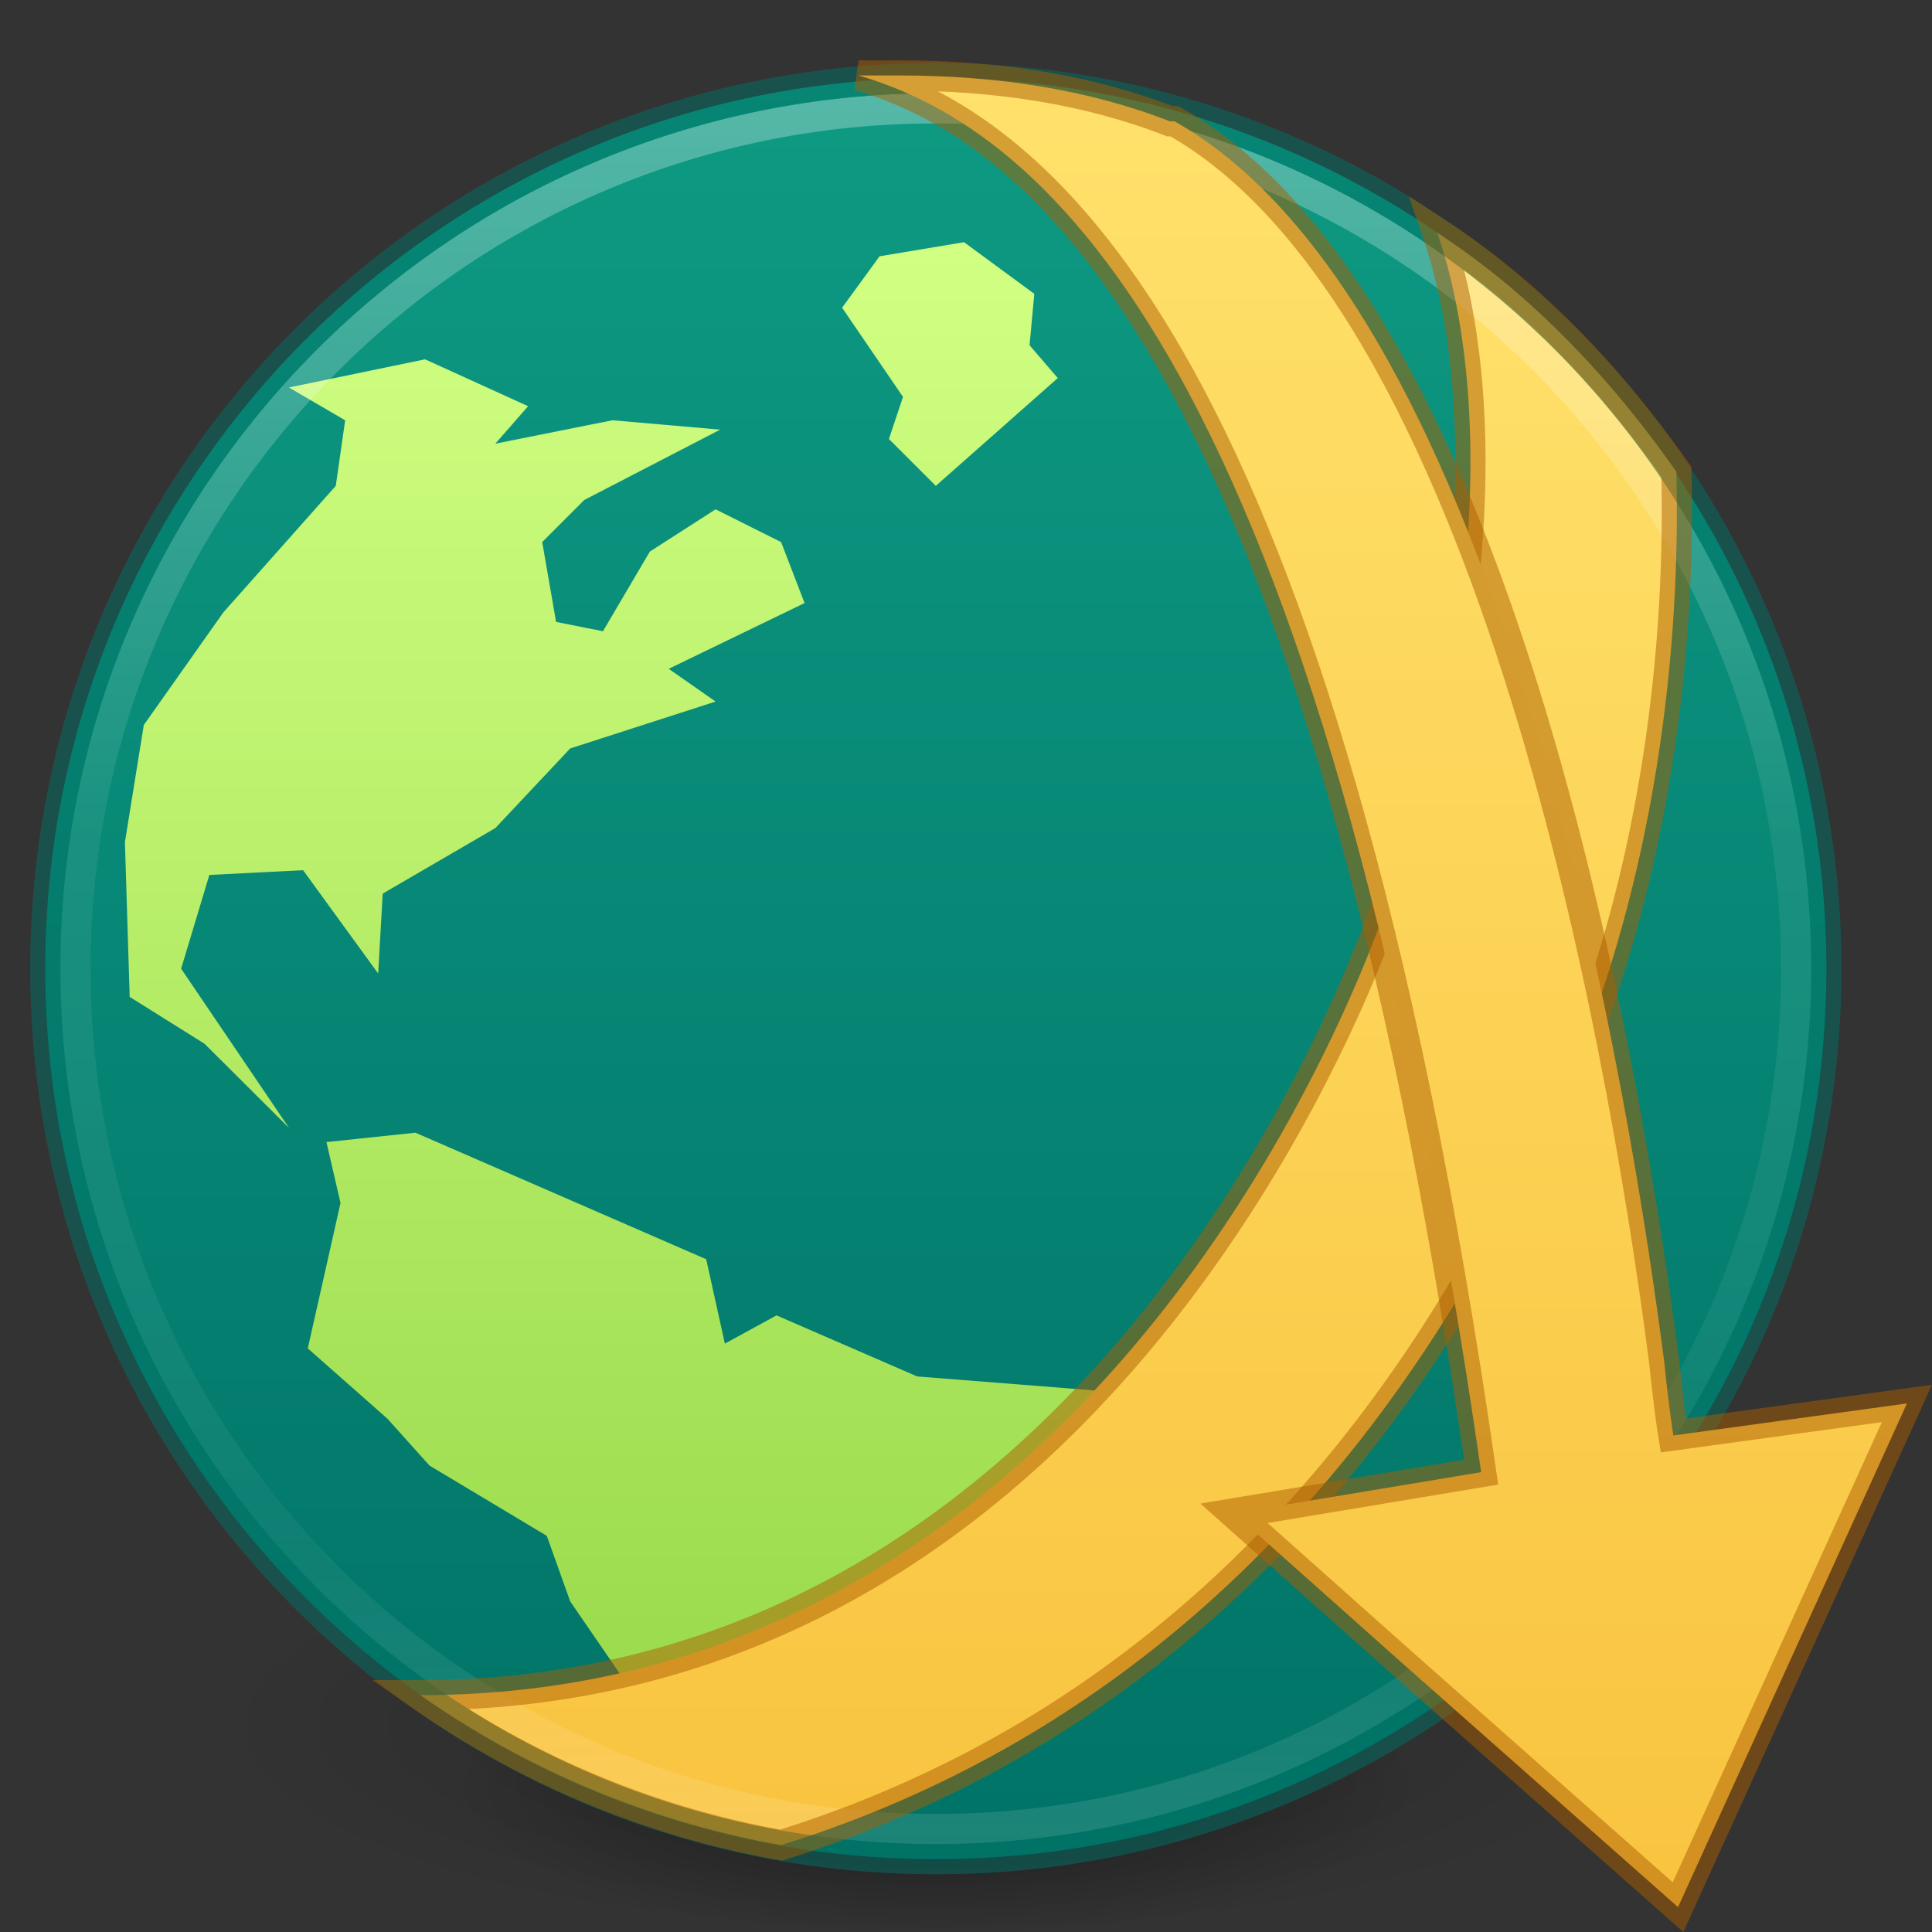 <?xml version="1.0" encoding="UTF-8" standalone="no"?>
<svg
   xmlns:dc="http://purl.org/dc/elements/1.1/"
   xmlns:cc="http://creativecommons.org/ns#"
   xmlns:rdf="http://www.w3.org/1999/02/22-rdf-syntax-ns#"
   xmlns:svg="http://www.w3.org/2000/svg"
   xmlns="http://www.w3.org/2000/svg"
   xmlns:xlink="http://www.w3.org/1999/xlink"
   xmlns:sodipodi="http://sodipodi.sourceforge.net/DTD/sodipodi-0.dtd"
   xmlns:inkscape="http://www.inkscape.org/namespaces/inkscape"
   id="svg4951"
   height="64"
   width="64"
   version="1.1"
   inkscape:version="1.0.1 (3bc2e813f5, 2020-09-07)"
   sodipodi:docname="jdownloader2_64.svg">
  <rect width="100%" height="100%" fill="#333333" stroke="none"/>
  <sodipodi:namedview
     pagecolor="#ffffff"
     bordercolor="#666666"
     borderopacity="1"
     objecttolerance="10"
     gridtolerance="10"
     guidetolerance="10"
     inkscape:pageopacity="0"
     inkscape:pageshadow="2"
     inkscape:window-width="1366"
     inkscape:window-height="705"
     id="namedview33"
     showgrid="true"
     inkscape:zoom="7.75"
     inkscape:cx="32"
     inkscape:cy="32"
     inkscape:window-x="0"
     inkscape:window-y="30"
     inkscape:window-maximized="1"
     inkscape:current-layer="svg4951"
     units="px"
     inkscape:document-rotation="0"
     inkscape:snap-global="false">
    <inkscape:grid
       type="xygrid"
       id="grid939" />
  </sodipodi:namedview>
  <defs
     id="defs4953">
    <radialGradient
       id="radialGradient3093-0-3-6-3"
       gradientUnits="userSpaceOnUse"
       cy="3.99"
       cx="23.896"
       gradientTransform="matrix(0,1.232,-1.626,0,18.487,-28.722)"
       r="20.397">
      <stop
         id="stop3244-9-33-7-0-6"
         stop-color="#9f44ff"
         offset="0" />
      <stop
         id="stop3248-1-7-8-8-6"
         stop-color="#7a0cff"
         offset=".661" />
      <stop
         id="stop3250-9-3-0-5-2"
         stop-color="#6200cb"
         offset="1" />
    </radialGradient>
    <linearGradient
       id="linearGradient3189"
       y2="40.496"
       gradientUnits="userSpaceOnUse"
       x2="71.204"
       gradientTransform="matrix(2.31,0,0,2.31,-71.239,-34.218)"
       y1="15.369"
       x1="71.204">
      <stop
         id="stop4808-4"
         stop-color="#fff"
         offset="0" />
      <stop
         id="stop4810-0"
         stop-color="#fff"
         stop-opacity=".235"
         offset=".424" />
      <stop
         id="stop4812-8"
         stop-color="#fff"
         stop-opacity=".157"
         offset=".821" />
      <stop
         id="stop4814-0"
         stop-color="#fff"
         stop-opacity=".392"
         offset="1" />
    </linearGradient>
    <radialGradient
       id="radialGradient3192"
       gradientUnits="userSpaceOnUse"
       cy="3.99"
       cx="23.896"
       gradientTransform="matrix(0,4.157,-5.487,0,53.892,-97.44)"
       r="20.397">
      <stop
         id="stop4369"
         stop-color="#a17dc6"
         offset="0" />
      <stop
         id="stop4371"
         stop-color="#8159b2"
         offset=".661" />
      <stop
         id="stop4373"
         stop-color="#643794"
         offset="1" />
    </radialGradient>
    <radialGradient
       id="radialGradient3195"
       gradientUnits="userSpaceOnUse"
       cy="186.17"
       cx="99.157"
       gradientTransform="matrix(0.271,0,0,0.088,-2.855,25.187)"
       r="62.769">
      <stop
         id="stop3822-2-6-3"
         stop-color="#3d3d3d"
         offset="0" />
      <stop
         id="stop3864-8-7-7"
         stop-color="#686868"
         stop-opacity=".498"
         offset=".5" />
      <stop
         id="stop3824-1-2-5"
         stop-color="#686868"
         stop-opacity="0"
         offset="1" />
    </radialGradient>
    <linearGradient
       id="linearGradient4026"
       y2="422.66"
       xlink:href="#radialGradient3093-0-3-6-3"
       gradientUnits="userSpaceOnUse"
       x2="612.7"
       gradientTransform="matrix(0.497,0,0,0.508,-243.58,-210.24)"
       y1="479.7"
       x1="612.7" />
    <linearGradient
       id="linearGradient4028"
       y2="422.66"
       xlink:href="#radialGradient3093-0-3-6-3"
       gradientUnits="userSpaceOnUse"
       x2="612.7"
       gradientTransform="matrix(0.497,0,0,0.508,-243.58,-210.24)"
       y1="477.74"
       x1="612.7" />
    <radialGradient
       xlink:href="#linearGradient3820-7-2"
       id="radialGradient3300-8"
       gradientUnits="userSpaceOnUse"
       gradientTransform="matrix(0.382,7.5555777e-8,-1.8372241e-8,0.112,-5.925,36.336)"
       cx="99.189"
       cy="185.297"
       fx="99.189"
       fy="185.297"
       r="62.769" />
    <linearGradient
       id="linearGradient3820-7-2">
      <stop
         id="stop3822-2-6"
         style="stop-color:#000000;stop-opacity:1"
         offset="0" />
      <stop
         id="stop3824-1-2"
         style="stop-color:#000000;stop-opacity:0"
         offset="1" />
    </linearGradient>
    <radialGradient
       xlink:href="#linearGradient3820-7-2"
       id="radialGradient4192-6"
       gradientUnits="userSpaceOnUse"
       gradientTransform="matrix(0.255,5.3967361e-8,-1.2248161e-8,0.08,6.716,44.241)"
       cx="99.189"
       cy="185.297"
       fx="99.189"
       fy="185.297"
       r="62.769" />
    <radialGradient
       r="62.769"
       fy="185.297"
       fx="99.189"
       cy="185.297"
       cx="99.189"
       gradientTransform="matrix(0.382,7.5555777e-8,-1.8372241e-8,0.112,-6.925,36.422)"
       gradientUnits="userSpaceOnUse"
       id="radialGradient3300"
       xlink:href="#linearGradient3820-7-2" />
    <radialGradient
       r="62.769"
       fy="185.297"
       fx="99.189"
       cy="185.297"
       cx="99.189"
       gradientTransform="matrix(0.255,5.3967361e-8,-1.2248161e-8,0.08,5.716,44.327)"
       gradientUnits="userSpaceOnUse"
       id="radialGradient4192"
       xlink:href="#linearGradient3820-7-2" />
    <radialGradient
       id="radialGradient3192-5"
       gradientUnits="userSpaceOnUse"
       cy="3.99"
       cx="23.896"
       gradientTransform="matrix(0,4.086,-5.394,0,-8.64,-25.974)"
       r="20.397">
      <stop
         id="stop4369-3"
         stop-color="#a17dc6"
         offset="0" />
      <stop
         id="stop4371-5"
         stop-color="#8159b2"
         offset=".661" />
      <stop
         id="stop4373-6"
         stop-color="#643794"
         offset="1" />
    </radialGradient>
    <radialGradient
       id="radialGradient3192-1"
       gradientUnits="userSpaceOnUse"
       cy="3.99"
       cx="23.896"
       gradientTransform="matrix(0,4.086,-5.394,0,36.724,7.865)"
       r="20.397">
      <stop
         id="stop4369-2"
         stop-color="#a17dc6"
         offset="0" />
      <stop
         id="stop4371-7"
         stop-color="#8159b2"
         offset=".661" />
      <stop
         id="stop4373-0"
         stop-color="#643794"
         offset="1" />
    </radialGradient>
    <linearGradient
       id="linearGradient4026-6"
       y2="422.66"
       xlink:href="#radialGradient3093-0-3-6-3-0"
       gradientUnits="userSpaceOnUse"
       x2="612.7"
       gradientTransform="matrix(0.71,0,0,0.726,-421.343,-235.091)"
       y1="479.7"
       x1="612.7" />
    <radialGradient
       id="radialGradient3093-0-3-6-3-0"
       gradientUnits="userSpaceOnUse"
       cy="3.99"
       cx="23.896"
       gradientTransform="matrix(0,1.232,-1.626,0,18.487,-28.722)"
       r="20.397">
      <stop
         id="stop3244-9-33-7-0-6-6"
         stop-color="#9f44ff"
         offset="0" />
      <stop
         id="stop3248-1-7-8-8-6-2"
         stop-color="#7a0cff"
         offset=".661" />
      <stop
         id="stop3250-9-3-0-5-2-6"
         stop-color="#6200cb"
         offset="1" />
    </radialGradient>
    <linearGradient
       id="linearGradient4028-1"
       y2="422.66"
       xlink:href="#radialGradient3093-0-3-6-3-0"
       gradientUnits="userSpaceOnUse"
       x2="612.7"
       gradientTransform="matrix(0.71,0,0,0.726,-440.58,-248.962)"
       y1="477.74"
       x1="612.7" />
    <radialGradient
       id="radialGradient984"
       gradientUnits="userSpaceOnUse"
       cy="3.99"
       cx="23.896"
       gradientTransform="matrix(0,1.232,-1.626,0,18.487,-28.722)"
       r="20.397">
      <stop
         id="stop978"
         stop-color="#9f44ff"
         offset="0" />
      <stop
         id="stop980"
         stop-color="#7a0cff"
         offset=".661" />
      <stop
         id="stop982"
         stop-color="#6200cb"
         offset="1" />
    </radialGradient>
    <radialGradient
       id="radialGradient3093-0-3-6-3-0-2"
       gradientUnits="userSpaceOnUse"
       cy="3.99"
       cx="23.896"
       gradientTransform="matrix(0,1.232,-1.626,0,18.487,-28.722)"
       r="20.397">
      <stop
         id="stop3244-9-33-7-0-6-6-2"
         stop-color="#9f44ff"
         offset="0" />
      <stop
         id="stop3248-1-7-8-8-6-2-8"
         stop-color="#7a0cff"
         offset=".661" />
      <stop
         id="stop3250-9-3-0-5-2-6-9"
         stop-color="#6200cb"
         offset="1" />
    </radialGradient>
    <radialGradient
       id="radialGradient3093-0-3-6-3-0-6"
       gradientUnits="userSpaceOnUse"
       cy="3.99"
       cx="23.896"
       gradientTransform="matrix(0,1.232,-1.626,0,18.487,-28.722)"
       r="20.397">
      <stop
         id="stop3244-9-33-7-0-6-6-1"
         stop-color="#9f44ff"
         offset="0" />
      <stop
         id="stop3248-1-7-8-8-6-2-2"
         stop-color="#7a0cff"
         offset=".661" />
      <stop
         id="stop3250-9-3-0-5-2-6-93"
         stop-color="#6200cb"
         offset="1" />
    </radialGradient>
    <radialGradient
       id="radialGradient3093-0-3-6-3-0-6-4"
       gradientUnits="userSpaceOnUse"
       cy="3.99"
       cx="23.896"
       gradientTransform="matrix(0,1.232,-1.626,0,18.487,-28.722)"
       r="20.397">
      <stop
         id="stop3244-9-33-7-0-6-6-1-7"
         stop-color="#9f44ff"
         offset="0" />
      <stop
         id="stop3248-1-7-8-8-6-2-2-8"
         stop-color="#7a0cff"
         offset=".661" />
      <stop
         id="stop3250-9-3-0-5-2-6-93-4"
         stop-color="#6200cb"
         offset="1" />
    </radialGradient>
    <radialGradient
       id="radialGradient3192-0"
       gradientUnits="userSpaceOnUse"
       cy="3.99"
       cx="23.896"
       gradientTransform="matrix(0,4.086,-5.394,0,45.209,2.515)"
       r="20.397">
      <stop
         id="stop4369-36"
         stop-color="#a17dc6"
         offset="0" />
      <stop
         id="stop4371-1"
         stop-color="#8159b2"
         offset=".661" />
      <stop
         id="stop4373-06"
         stop-color="#643794"
         offset="1" />
    </radialGradient>
    <radialGradient
       id="radialGradient3192-06"
       gradientUnits="userSpaceOnUse"
       cy="3.99"
       cx="23.896"
       gradientTransform="matrix(0,4.157,-5.487,0,43.812,-17.356)"
       r="20.397">
      <stop
         id="stop4369-1"
         stop-color="#a17dc6"
         offset="0" />
      <stop
         id="stop4371-55"
         stop-color="#8159b2"
         offset=".661" />
      <stop
         id="stop4373-4"
         stop-color="#643794"
         offset="1" />
    </radialGradient>
    <linearGradient
       id="linearGradient4026-5"
       y2="422.66"
       xlink:href="#radialGradient3093-0-3-6-3-6"
       gradientUnits="userSpaceOnUse"
       x2="612.7"
       gradientTransform="matrix(0.71,0,0,0.726,-462.121,-283.524)"
       y1="479.7"
       x1="612.7" />
    <radialGradient
       id="radialGradient3093-0-3-6-3-6"
       gradientUnits="userSpaceOnUse"
       cy="3.99"
       cx="23.896"
       gradientTransform="matrix(0,1.232,-1.626,0,18.487,-28.722)"
       r="20.397">
      <stop
         id="stop3244-9-33-7-0-6-9"
         stop-color="#9f44ff"
         offset="0" />
      <stop
         id="stop3248-1-7-8-8-6-3"
         stop-color="#7a0cff"
         offset=".661" />
      <stop
         id="stop3250-9-3-0-5-2-7"
         stop-color="#6200cb"
         offset="1" />
    </radialGradient>
    <linearGradient
       id="linearGradient4028-4"
       y2="422.66"
       xlink:href="#radialGradient3093-0-3-6-3-6"
       gradientUnits="userSpaceOnUse"
       x2="612.7"
       gradientTransform="matrix(0.71,0,0,0.726,-462.121,-283.524)"
       y1="477.74"
       x1="612.7" />
    <radialGradient
       id="radialGradient1337"
       gradientUnits="userSpaceOnUse"
       cy="3.99"
       cx="23.896"
       gradientTransform="matrix(0,1.232,-1.626,0,18.487,-28.722)"
       r="20.397">
      <stop
         id="stop1331"
         stop-color="#9f44ff"
         offset="0" />
      <stop
         id="stop1333"
         stop-color="#7a0cff"
         offset=".661" />
      <stop
         id="stop1335"
         stop-color="#6200cb"
         offset="1" />
    </radialGradient>
    <radialGradient
       id="radialGradient3093-0-3-6-3-6-3"
       gradientUnits="userSpaceOnUse"
       cy="3.99"
       cx="23.896"
       gradientTransform="matrix(0,1.232,-1.626,0,18.487,-28.722)"
       r="20.397">
      <stop
         id="stop3244-9-33-7-0-6-9-0"
         stop-color="#9f44ff"
         offset="0" />
      <stop
         id="stop3248-1-7-8-8-6-3-7"
         stop-color="#7a0cff"
         offset=".661" />
      <stop
         id="stop3250-9-3-0-5-2-7-8"
         stop-color="#6200cb"
         offset="1" />
    </radialGradient>
    <radialGradient
       id="radialGradient3093-0-3-6-3-6-8"
       gradientUnits="userSpaceOnUse"
       cy="3.99"
       cx="23.896"
       gradientTransform="matrix(0,1.232,-1.626,0,18.487,-28.722)"
       r="20.397">
      <stop
         id="stop3244-9-33-7-0-6-9-4"
         stop-color="#9f44ff"
         offset="0" />
      <stop
         id="stop3248-1-7-8-8-6-3-3"
         stop-color="#7a0cff"
         offset=".661" />
      <stop
         id="stop3250-9-3-0-5-2-7-1"
         stop-color="#6200cb"
         offset="1" />
    </radialGradient>
    <radialGradient
       id="radialGradient3192-367"
       gradientUnits="userSpaceOnUse"
       cy="3.99"
       cx="23.896"
       gradientTransform="matrix(0,1.057,-1.395,0,13.566,-24.909)"
       r="20.397">
      <stop
         id="stop4369-5"
         stop-color="#a17dc6"
         offset="0"
         style="stop-color:#a56de2;stop-opacity:1" />
      <stop
         id="stop4373-35"
         stop-color="#643794"
         offset="1"
         style="stop-color:#7239b3;stop-opacity:1" />
    </radialGradient>
    <radialGradient
       xlink:href="#linearGradient3820-7-2"
       id="radialGradient3300-8-3"
       gradientUnits="userSpaceOnUse"
       gradientTransform="matrix(0.382,7.5555777e-8,-1.8372241e-8,0.112,-5.925,36.336)"
       cx="99.189"
       cy="185.297"
       fx="99.189"
       fy="185.297"
       r="62.769" />
    <radialGradient
       xlink:href="#linearGradient3820-7-2"
       id="radialGradient4192-6-5"
       gradientUnits="userSpaceOnUse"
       gradientTransform="matrix(0.255,5.3967361e-8,-1.2248161e-8,0.08,6.716,44.241)"
       cx="99.189"
       cy="185.297"
       fx="99.189"
       fy="185.297"
       r="62.769" />
    <linearGradient
       inkscape:collect="always"
       xlink:href="#linearGradient919"
       id="linearGradient921"
       x1="3.5"
       y1="24"
       x2="44.5"
       y2="24"
       gradientUnits="userSpaceOnUse"
       gradientTransform="matrix(0,1.439,-1.439,0,65.537,-2.448)" />
    <linearGradient
       inkscape:collect="always"
       id="linearGradient919">
      <stop
         style="stop-color:#0e9a83;stop-opacity:1"
         offset="0"
         id="stop915" />
      <stop
         style="stop-color:#007367;stop-opacity:1"
         offset="1"
         id="stop917" />
    </linearGradient>
    <linearGradient
       inkscape:collect="always"
       xlink:href="#linearGradient927"
       id="linearGradient929"
       x1="16"
       y1="7.266"
       x2="16"
       y2="40.313"
       gradientUnits="userSpaceOnUse"
       gradientTransform="matrix(1.439,0,0,1.439,-3.537,-2.448)" />
    <linearGradient
       inkscape:collect="always"
       id="linearGradient927">
      <stop
         style="stop-color:#d1ff82;stop-opacity:1"
         offset="0"
         id="stop923" />
      <stop
         style="stop-color:#9bdb4d;stop-opacity:1"
         offset="1"
         id="stop925" />
    </linearGradient>
    <linearGradient
       inkscape:collect="always"
       xlink:href="#linearGradient945"
       id="linearGradient955"
       x1="25.984"
       y1="7.032"
       x2="25.984"
       y2="44.084"
       gradientUnits="userSpaceOnUse"
       gradientTransform="matrix(1.439,0,0,1.439,-2.098,-2.448)" />
    <linearGradient
       inkscape:collect="always"
       id="linearGradient945">
      <stop
         style="stop-color:#ffe16b;stop-opacity:1"
         offset="0"
         id="stop941" />
      <stop
         style="stop-color:#f9c440;stop-opacity:1"
         offset="1"
         id="stop943" />
    </linearGradient>
    <linearGradient
       inkscape:collect="always"
       xlink:href="#linearGradient3189-3"
       id="linearGradient1289"
       x1="4"
       y1="23.5"
       x2="44"
       y2="23.5"
       gradientUnits="userSpaceOnUse"
       gradientTransform="matrix(0,1.462,-1.462,0,65.346,-2.988)" />
    <linearGradient
       id="linearGradient3189-3"
       y2="40.496"
       gradientUnits="userSpaceOnUse"
       x2="71.204"
       gradientTransform="matrix(1.617,0,0,1.617,-145.555,-33.004)"
       y1="15.369"
       x1="71.204">
      <stop
         id="stop4808-4-5"
         stop-color="#fff"
         offset="0" />
      <stop
         id="stop4810-0-6"
         stop-color="#fff"
         stop-opacity=".235"
         offset=".424" />
      <stop
         id="stop4812-8-2"
         stop-color="#fff"
         stop-opacity=".157"
         offset=".821" />
      <stop
         id="stop4814-0-9"
         stop-color="#fff"
         stop-opacity=".392"
         offset="1" />
    </linearGradient>
    <radialGradient
       xlink:href="#linearGradient3820-7-2"
       id="radialGradient3300-8-1"
       gradientUnits="userSpaceOnUse"
       gradientTransform="matrix(0.382,7.5555777e-8,-1.8372241e-8,0.112,-5.925,36.336)"
       cx="99.189"
       cy="185.297"
       fx="99.189"
       fy="185.297"
       r="62.769" />
    <radialGradient
       xlink:href="#linearGradient3820-7-2"
       id="radialGradient4192-6-0"
       gradientUnits="userSpaceOnUse"
       gradientTransform="matrix(0.255,5.3967361e-8,-1.2248161e-8,0.08,6.716,44.241)"
       cx="99.189"
       cy="185.297"
       fx="99.189"
       fy="185.297"
       r="62.769" />
    <linearGradient
       inkscape:collect="always"
       xlink:href="#linearGradient945"
       id="linearGradient947-5"
       x1="34.929"
       y1="3.573"
       x2="34.929"
       y2="46.532"
       gradientUnits="userSpaceOnUse"
       gradientTransform="matrix(1.411,0,0,1.411,-2.973,-2.442)" />
  </defs>
  <path
     inkscape:connector-curvature="0"
     style="opacity:0.2;fill:url(#radialGradient3300);fill-opacity:1;stroke:none"
     id="path3818-0"
     d="m 55,57.088 a 24,6.999 0 1 1 -48,0 24,6.999 0 1 1 48,0 z" />
  <path
     inkscape:connector-curvature="0"
     d="m 47,59.088 a 16,4.999 0 1 1 -32,0 16,4.999 0 1 1 32,0 z"
     id="path4190"
     style="opacity:0.4;fill:url(#radialGradient4192);fill-opacity:1;stroke:none" />
  <path
     d="M 31,61.588 C 14.71,61.588 1.5,48.379 1.5,32.088 1.5,15.798 14.71,2.588 31,2.588 c 16.29,0 29.5,13.21 29.5,29.5 0,16.29 -13.21,29.5 -29.5,29.5 z"
     fill="#006064"
     id="path2"
     style="fill:url(#linearGradient921);fill-opacity:1;stroke-width:1" />
  <path
     d="M 9.574,37.364 6.776,34.576 4.296,33.023 4.138,27.898 4.764,24.016 7.4,20.285 l 3.723,-4.191 0.311,-2.171 -1.863,-1.087 4.509,-0.933 3.414,1.553 -1.087,1.242 3.882,-0.776 3.566,0.311 -4.5,2.329 -1.394,1.394 0.46,2.646 1.553,0.309 1.553,-2.639 2.178,-1.4 2.171,1.087 0.776,2.018 -4.5,2.178 1.553,1.085 -4.816,1.553 -2.48,2.638 -3.731,2.171 -0.151,2.646 -2.487,-3.422 -3.105,0.158 -0.935,3.105 z m 19.563,-28.874 -1.242,1.703 2.018,2.955 -0.466,1.394 1.553,1.553 4.04,-3.571 -0.935,-1.087 0.158,-1.703 -2.329,-1.711 z m -11.024,42.387 0.776,2.172 1.708,2.487 c 6.679,-1.553 11.797,-5.284 15.678,-9.474 l -5.894,-0.466 -4.658,-2.022 -1.711,0.935 -0.618,-2.795 -9.633,-4.192 -2.947,0.311 0.466,2.018 -1.084,4.816 2.638,2.329 1.394,1.553 z"
     fill="#cddc39"
     id="path6"
     style="fill:url(#linearGradient929);fill-opacity:1;stroke-width:1" />
  <path
     d="m 52.271,35.035 c 2.484,-6.211 3.413,-13.197 3.261,-19.408 -2.177,-3.105 -4.813,-5.894 -7.918,-7.914 1.86,5.434 1.553,14.592 -2.481,24.375 -2.329,5.593 -11.337,24.066 -31.211,24.066 a 30.106,30.106 0 0 0 11.955,4.968 c 11.952,-3.726 20.961,-12.732 26.395,-26.087 z"
     fill="#ffc107"
     id="path10"
     style="fill:url(#linearGradient955);fill-opacity:1;stroke-width:1" />
  <path
     d="m 2.5,32.088 c 0,-15.738 12.762,-28.5 28.5,-28.5 15.738,0 28.5,12.762 28.5,28.5 0,15.738 -12.762,28.5 -28.5,28.5 -15.738,0 -28.5,-12.762 -28.5,-28.5 z"
     fill="#006064"
     id="path2-4"
     style="opacity:0.3;fill:none;fill-opacity:1;stroke:url(#linearGradient1289);stroke-width:1;stroke-miterlimit:4;stroke-dasharray:none;stroke-opacity:1" />
  <path
     d="M 31,61.588 C 14.71,61.588 1.5,48.379 1.5,32.088 1.5,15.798 14.71,2.588 31,2.588 c 16.29,0 29.5,13.21 29.5,29.5 0,16.29 -13.21,29.5 -29.5,29.5 z"
     fill="#006064"
     id="path2-5"
     style="opacity:0.5;fill:none;fill-opacity:1;stroke:#007367;stroke-width:1;stroke-opacity:1" />
  <path
     d="m 52.271,35.035 c 2.484,-6.211 3.413,-13.197 3.261,-19.408 -2.177,-3.105 -4.813,-5.894 -7.918,-7.914 1.86,5.434 1.553,14.592 -2.481,24.375 -2.329,5.593 -11.337,24.066 -31.211,24.066 a 30.106,30.106 0 0 0 11.955,4.968 c 11.952,-3.726 20.961,-12.732 26.395,-26.087 z"
     fill="#ffc107"
     id="path939"
     style="opacity:0.5;fill:none;fill-opacity:1;stroke:#ad5f00;stroke-width:1;stroke-opacity:1" />
  <path
     d="m 63.17,46.491 -7.583,16.686 -9.254,-8.188 -5.455,-4.86 8.187,-1.362 C 43.757,11.905 34.658,4.32 28.443,2.5 h 1.362 c 3.188,0 6.221,0.455 8.945,1.517 h 0.155 C 49.975,10.239 54.07,36.934 55.132,45.129 c 0.152,1.517 0.3,2.423 0.3,2.423 z"
     fill="#ffc107"
     id="path12-3"
     style="fill:url(#linearGradient947-5);fill-opacity:1;stroke-width:1" />
  <path
     d="m 63.17,46.491 -7.583,16.686 -9.254,-8.188 -5.455,-4.86 8.187,-1.362 C 43.757,11.905 34.658,4.32 28.443,2.5 h 1.362 c 3.188,0 6.221,0.455 8.945,1.517 h 0.155 C 49.975,10.239 54.07,36.934 55.132,45.129 c 0.152,1.517 0.3,2.423 0.3,2.423 z"
     fill="#ffc107"
     id="path937-6"
     style="opacity:0.5;fill:none;fill-opacity:1;stroke:#ad5f00;stroke-width:1;stroke-opacity:1" />
</svg>
